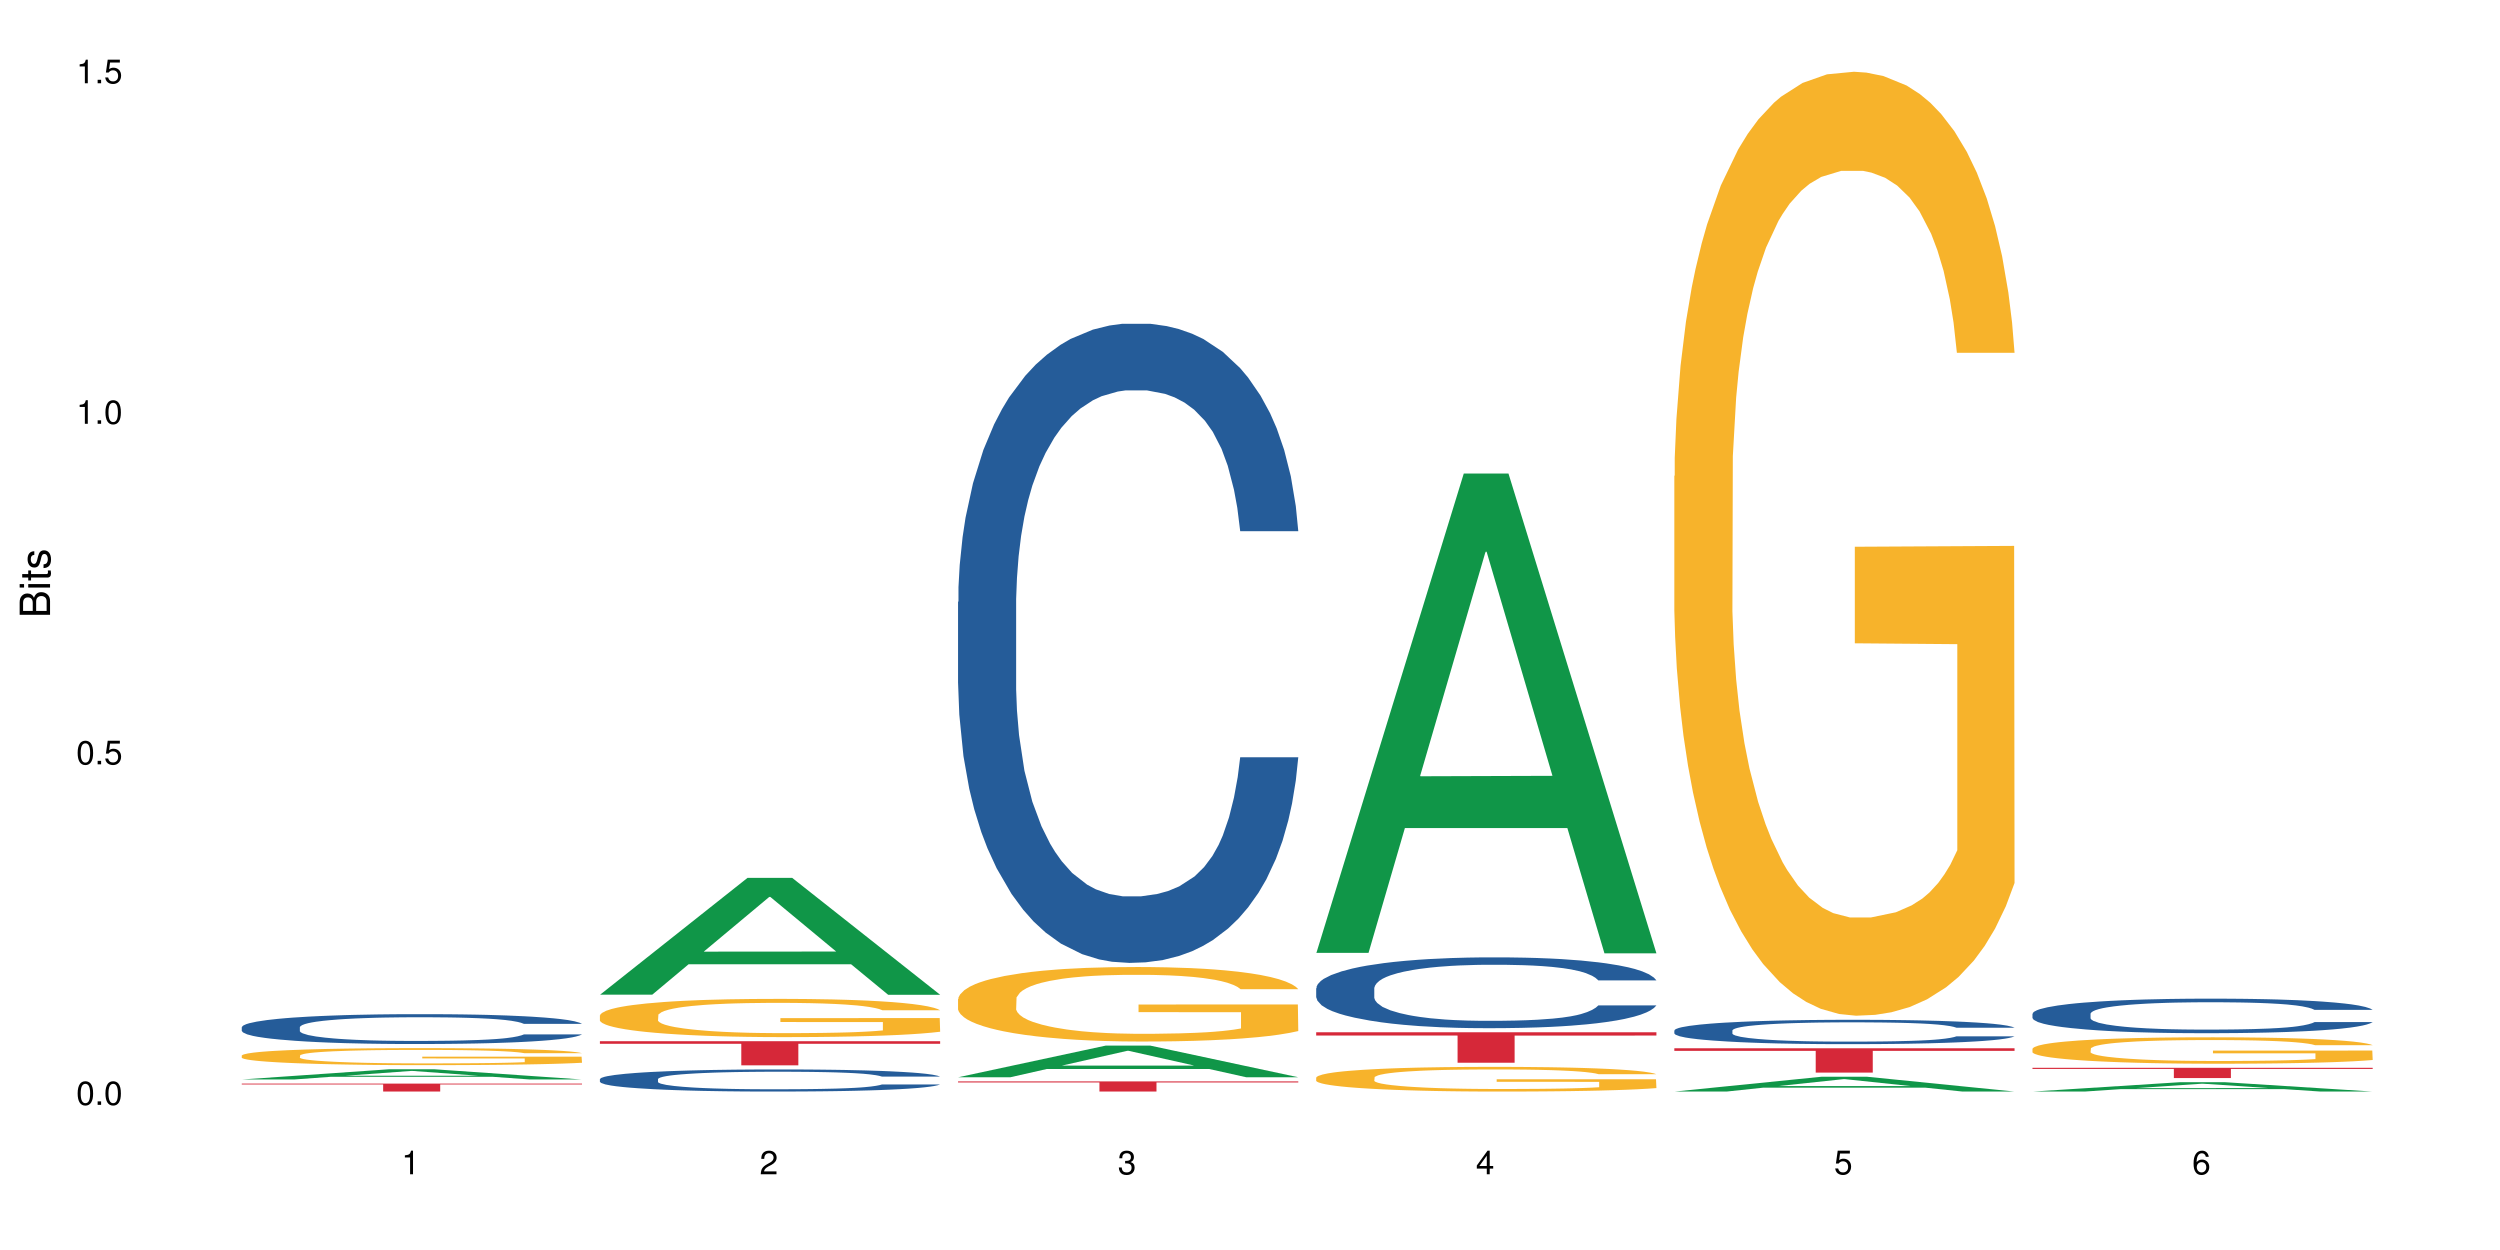 <?xml version="1.0" encoding="UTF-8"?>
<svg xmlns="http://www.w3.org/2000/svg" xmlns:xlink="http://www.w3.org/1999/xlink" width="720pt" height="360pt" viewBox="0 0 720 360" version="1.1">
<defs>
<g>
<symbol overflow="visible" id="glyph0-0">
<path style="stroke:none;" d=""/>
</symbol>
<symbol overflow="visible" id="glyph0-1">
<path style="stroke:none;" d="M 2.641 -6.797 C 2 -6.797 1.422 -6.531 1.078 -6.047 C 0.641 -5.453 0.406 -4.547 0.406 -3.297 C 0.406 -1 1.188 0.219 2.641 0.219 C 4.078 0.219 4.859 -1 4.859 -3.234 C 4.859 -4.562 4.656 -5.438 4.203 -6.047 C 3.844 -6.531 3.281 -6.797 2.641 -6.797 Z M 2.641 -6.047 C 3.547 -6.047 4 -5.125 4 -3.312 C 4 -1.375 3.562 -0.484 2.625 -0.484 C 1.734 -0.484 1.281 -1.422 1.281 -3.281 C 1.281 -5.141 1.734 -6.047 2.641 -6.047 Z M 2.641 -6.047 "/>
</symbol>
<symbol overflow="visible" id="glyph0-2">
<path style="stroke:none;" d="M 1.828 -1 L 0.828 -1 L 0.828 0 L 1.828 0 Z M 1.828 -1 "/>
</symbol>
<symbol overflow="visible" id="glyph0-3">
<path style="stroke:none;" d="M 4.562 -6.797 L 1.062 -6.797 L 0.547 -3.094 L 1.328 -3.094 C 1.719 -3.562 2.047 -3.734 2.578 -3.734 C 3.484 -3.734 4.062 -3.109 4.062 -2.094 C 4.062 -1.125 3.484 -0.531 2.578 -0.531 C 1.828 -0.531 1.375 -0.906 1.188 -1.672 L 0.328 -1.672 C 0.453 -1.109 0.547 -0.844 0.75 -0.594 C 1.125 -0.078 1.828 0.219 2.594 0.219 C 3.969 0.219 4.922 -0.781 4.922 -2.219 C 4.922 -3.562 4.031 -4.484 2.719 -4.484 C 2.25 -4.484 1.859 -4.359 1.469 -4.062 L 1.734 -5.969 L 4.562 -5.969 Z M 4.562 -6.797 "/>
</symbol>
<symbol overflow="visible" id="glyph0-4">
<path style="stroke:none;" d="M 2.484 -4.844 L 2.484 0 L 3.328 0 L 3.328 -6.797 L 2.766 -6.797 C 2.469 -5.75 2.281 -5.609 0.984 -5.453 L 0.984 -4.844 Z M 2.484 -4.844 "/>
</symbol>
<symbol overflow="visible" id="glyph0-5">
<path style="stroke:none;" d="M 4.859 -0.828 L 1.281 -0.828 C 1.359 -1.391 1.672 -1.75 2.5 -2.234 L 3.469 -2.75 C 4.406 -3.266 4.906 -3.969 4.906 -4.812 C 4.906 -5.375 4.672 -5.906 4.266 -6.266 C 3.859 -6.625 3.375 -6.797 2.719 -6.797 C 1.859 -6.797 1.219 -6.5 0.844 -5.922 C 0.609 -5.562 0.5 -5.125 0.484 -4.438 L 1.328 -4.438 C 1.359 -4.906 1.406 -5.188 1.531 -5.406 C 1.75 -5.812 2.188 -6.062 2.703 -6.062 C 3.469 -6.062 4.031 -5.516 4.031 -4.781 C 4.031 -4.25 3.719 -3.797 3.125 -3.438 L 2.234 -2.938 C 0.812 -2.141 0.406 -1.5 0.328 0 L 4.859 0 Z M 4.859 -0.828 "/>
</symbol>
<symbol overflow="visible" id="glyph0-6">
<path style="stroke:none;" d="M 2.125 -3.125 L 2.578 -3.125 C 3.516 -3.125 3.984 -2.703 3.984 -1.891 C 3.984 -1.031 3.469 -0.531 2.578 -0.531 C 1.656 -0.531 1.203 -0.984 1.156 -1.969 L 0.312 -1.969 C 0.344 -1.422 0.438 -1.078 0.609 -0.766 C 0.953 -0.109 1.625 0.219 2.547 0.219 C 3.953 0.219 4.859 -0.609 4.859 -1.906 C 4.859 -2.766 4.516 -3.25 3.703 -3.516 C 4.344 -3.766 4.656 -4.25 4.656 -4.938 C 4.656 -6.109 3.875 -6.797 2.578 -6.797 C 1.203 -6.797 0.484 -6.047 0.453 -4.609 L 1.297 -4.609 C 1.312 -5.016 1.344 -5.25 1.453 -5.453 C 1.641 -5.828 2.062 -6.062 2.594 -6.062 C 3.344 -6.062 3.797 -5.625 3.797 -4.906 C 3.797 -4.422 3.609 -4.141 3.25 -3.984 C 3.016 -3.891 2.719 -3.844 2.125 -3.844 Z M 2.125 -3.125 "/>
</symbol>
<symbol overflow="visible" id="glyph0-7">
<path style="stroke:none;" d="M 3.141 -1.625 L 3.141 0 L 3.984 0 L 3.984 -1.625 L 4.984 -1.625 L 4.984 -2.391 L 3.984 -2.391 L 3.984 -6.797 L 3.359 -6.797 L 0.266 -2.516 L 0.266 -1.625 Z M 3.141 -2.391 L 1 -2.391 L 3.141 -5.359 Z M 3.141 -2.391 "/>
</symbol>
<symbol overflow="visible" id="glyph0-8">
<path style="stroke:none;" d="M 4.781 -5.031 C 4.609 -6.141 3.891 -6.797 2.844 -6.797 C 2.094 -6.797 1.422 -6.438 1.031 -5.828 C 0.609 -5.172 0.406 -4.344 0.406 -3.094 C 0.406 -1.953 0.578 -1.234 0.984 -0.625 C 1.359 -0.078 1.953 0.219 2.703 0.219 C 3.984 0.219 4.922 -0.734 4.922 -2.078 C 4.922 -3.344 4.062 -4.234 2.844 -4.234 C 2.172 -4.234 1.641 -3.969 1.281 -3.469 C 1.281 -5.125 1.828 -6.047 2.797 -6.047 C 3.391 -6.047 3.797 -5.672 3.938 -5.031 Z M 2.734 -3.484 C 3.547 -3.484 4.062 -2.922 4.062 -2 C 4.062 -1.156 3.484 -0.531 2.703 -0.531 C 1.922 -0.531 1.328 -1.188 1.328 -2.047 C 1.328 -2.891 1.906 -3.484 2.734 -3.484 Z M 2.734 -3.484 "/>
</symbol>
<symbol overflow="visible" id="glyph1-0">
<path style="stroke:none;" d=""/>
</symbol>
<symbol overflow="visible" id="glyph1-1">
<path style="stroke:none;" d="M 0 -0.953 L 0 -4.891 C 0 -5.719 -0.234 -6.344 -0.734 -6.797 C -1.188 -7.234 -1.812 -7.469 -2.5 -7.469 C -3.547 -7.469 -4.188 -7 -4.625 -5.875 C -4.984 -6.672 -5.641 -7.094 -6.531 -7.094 C -7.156 -7.094 -7.734 -6.859 -8.141 -6.391 C -8.562 -5.938 -8.75 -5.344 -8.75 -4.5 L -8.75 -0.953 Z M -4.984 -2.062 L -7.766 -2.062 L -7.766 -4.219 C -7.766 -4.844 -7.688 -5.203 -7.453 -5.5 C -7.219 -5.812 -6.859 -5.969 -6.375 -5.969 C -5.906 -5.969 -5.531 -5.812 -5.297 -5.5 C -5.062 -5.203 -4.984 -4.844 -4.984 -4.219 Z M -0.984 -2.062 L -4 -2.062 L -4 -4.781 C -4 -5.328 -3.859 -5.688 -3.578 -5.953 C -3.297 -6.219 -2.922 -6.359 -2.484 -6.359 C -2.062 -6.359 -1.688 -6.219 -1.406 -5.953 C -1.109 -5.688 -0.984 -5.328 -0.984 -4.781 Z M -0.984 -2.062 "/>
</symbol>
<symbol overflow="visible" id="glyph1-2">
<path style="stroke:none;" d="M -6.281 -1.797 L -6.281 -0.797 L 0 -0.797 L 0 -1.797 Z M -8.75 -1.797 L -8.75 -0.797 L -7.484 -0.797 L -7.484 -1.797 Z M -8.75 -1.797 "/>
</symbol>
<symbol overflow="visible" id="glyph1-3">
<path style="stroke:none;" d="M -6.281 -3.047 L -6.281 -2.016 L -8.016 -2.016 L -8.016 -1.016 L -6.281 -1.016 L -6.281 -0.172 L -5.469 -0.172 L -5.469 -1.016 L -0.719 -1.016 C -0.078 -1.016 0.281 -1.453 0.281 -2.234 C 0.281 -2.469 0.25 -2.719 0.188 -3.047 L -0.641 -3.047 C -0.609 -2.922 -0.594 -2.766 -0.594 -2.562 C -0.594 -2.141 -0.719 -2.016 -1.156 -2.016 L -5.469 -2.016 L -5.469 -3.047 Z M -6.281 -3.047 "/>
</symbol>
<symbol overflow="visible" id="glyph1-4">
<path style="stroke:none;" d="M -4.531 -5.25 C -5.766 -5.25 -6.469 -4.422 -6.469 -2.969 C -6.469 -1.516 -5.719 -0.562 -4.547 -0.562 C -3.562 -0.562 -3.094 -1.062 -2.734 -2.562 L -2.516 -3.484 C -2.344 -4.188 -2.094 -4.469 -1.625 -4.469 C -1.047 -4.469 -0.641 -3.875 -0.641 -3 C -0.641 -2.453 -0.797 -2 -1.062 -1.75 C -1.25 -1.594 -1.422 -1.531 -1.875 -1.469 L -1.875 -0.406 C -0.422 -0.453 0.281 -1.266 0.281 -2.922 C 0.281 -4.5 -0.5 -5.516 -1.719 -5.516 C -2.656 -5.516 -3.172 -4.984 -3.469 -3.734 L -3.703 -2.766 C -3.891 -1.953 -4.156 -1.609 -4.594 -1.609 C -5.172 -1.609 -5.547 -2.125 -5.547 -2.938 C -5.547 -3.75 -5.203 -4.172 -4.531 -4.203 Z M -4.531 -5.25 "/>
</symbol>
</g>
</defs>
<g id="surface45763">
<rect x="0" y="0" width="720" height="360" style="fill:rgb(100%,100%,100%);fill-opacity:1;stroke:none;"/>
<path style=" stroke:none;fill-rule:nonzero;fill:rgb(6.275%,58.824%,28.235%);fill-opacity:1;" d="M 69.629 310.891 L 69.734 310.887 L 112.133 307.945 L 125.008 307.945 L 167.617 310.895 L 152.645 310.895 L 141.969 310.125 L 95.172 310.125 L 84.703 310.891 L 69.629 310.891 L 99.676 309.805 L 137.676 309.805 L 118.727 308.426 L 118.52 308.422 L 118.309 308.434 L 99.57 309.805 L 99.676 309.805 Z M 69.629 310.891 "/>
<path style=" stroke:none;fill-rule:nonzero;fill:rgb(14.51%,36.078%,60%);fill-opacity:1;" d="M 69.629 295.824 L 69.75 295.816 L 69.75 295.625 L 70.105 295.328 L 70.945 294.949 L 71.781 294.691 L 73.93 294.227 L 76.918 293.777 L 80.027 293.434 L 82.297 293.23 L 84.328 293.07 L 88.988 292.781 L 91.977 292.633 L 95.203 292.5 L 99.145 292.363 L 102.012 292.285 L 108.465 292.16 L 113.246 292.105 L 116.949 292.082 L 124.957 292.082 L 129.734 292.113 L 133.203 292.152 L 137.023 292.215 L 140.25 292.285 L 145.867 292.457 L 150.887 292.68 L 153.156 292.805 L 156.742 293.047 L 159.492 293.285 L 161.402 293.488 L 163.555 293.777 L 165.465 294.133 L 166.898 294.535 L 167.617 294.871 L 150.887 294.871 L 150.051 294.559 L 149.094 294.312 L 147.301 293.992 L 145.508 293.762 L 143 293.535 L 140.73 293.387 L 137.621 293.238 L 134.875 293.145 L 132.008 293.07 L 129.258 293.023 L 124 292.977 L 117.906 292.977 L 115.637 292.992 L 110.977 293.055 L 108.465 293.109 L 104.879 293.223 L 102.371 293.324 L 99.383 293.48 L 97.352 293.613 L 94.844 293.82 L 93.051 294 L 91.02 294.258 L 89.824 294.457 L 88.75 294.676 L 87.793 294.934 L 87.074 295.211 L 86.598 295.5 L 86.359 295.785 L 86.359 297.004 L 86.598 297.285 L 87.195 297.613 L 88.75 298.094 L 91.02 298.512 L 93.648 298.84 L 96.156 299.078 L 97.59 299.188 L 99.504 299.312 L 102.492 299.469 L 106.793 299.629 L 109.301 299.691 L 113.125 299.754 L 117.07 299.785 L 122.328 299.785 L 126.988 299.754 L 130.094 299.715 L 133.32 299.652 L 137.742 299.516 L 140.492 299.391 L 142.879 299.242 L 144.672 299.094 L 145.867 298.969 L 147.66 298.723 L 149.094 298.457 L 150.168 298.18 L 150.887 297.914 L 167.617 297.914 L 166.898 298.227 L 165.824 298.535 L 164.75 298.762 L 163.074 299.039 L 161.164 299.281 L 158.414 299.555 L 156.145 299.738 L 153.156 299.934 L 150.41 300.082 L 147.422 300.219 L 143 300.375 L 140.133 300.453 L 137.023 300.523 L 133.32 300.586 L 128.66 300.641 L 123.641 300.672 L 118.98 300.68 L 113.961 300.664 L 110.258 300.633 L 105.359 300.562 L 99.266 300.422 L 94.844 300.273 L 91.379 300.121 L 88.391 299.965 L 85.043 299.754 L 80.742 299.406 L 78.113 299.141 L 76.32 298.918 L 74.289 298.613 L 72.855 298.34 L 71.184 297.898 L 69.988 297.34 L 69.629 296.906 Z M 69.629 295.824 "/>
<path style=" stroke:none;fill-rule:nonzero;fill:rgb(96.863%,70.196%,16.863%);fill-opacity:1;" d="M 69.629 303.961 L 69.75 303.957 L 69.75 303.867 L 70.227 303.664 L 71.422 303.387 L 72.977 303.16 L 74.648 302.98 L 75.723 302.887 L 77.516 302.75 L 79.07 302.652 L 83.012 302.453 L 88.031 302.262 L 90.781 302.184 L 93.887 302.105 L 98.309 302.02 L 100.34 301.988 L 106.555 301.918 L 113.605 301.875 L 121.371 301.859 L 124.957 301.863 L 129.855 301.883 L 136.547 301.934 L 140.371 301.977 L 143.359 302.02 L 146.465 302.078 L 150.289 302.168 L 153.875 302.277 L 156.742 302.383 L 159.609 302.52 L 162 302.66 L 164.031 302.82 L 165.824 303.008 L 166.898 303.164 L 167.617 303.32 L 151.008 303.32 L 150.051 303.164 L 148.977 303.043 L 147.184 302.895 L 145.391 302.789 L 143.598 302.703 L 140.25 302.586 L 137.383 302.516 L 133.801 302.453 L 130.332 302.41 L 126.391 302.383 L 124 302.375 L 117.668 302.375 L 111.93 302.406 L 108.586 302.441 L 106.195 302.477 L 102.848 302.547 L 100.816 302.598 L 99.621 302.637 L 96.039 302.773 L 93.648 302.898 L 92.332 302.984 L 90.66 303.117 L 89.465 303.238 L 88.152 303.418 L 87.434 303.555 L 86.477 303.859 L 86.359 304.664 L 86.719 304.836 L 87.434 305.02 L 88.391 305.18 L 89.824 305.348 L 91.258 305.48 L 93.77 305.652 L 95.918 305.77 L 97.59 305.848 L 100.816 305.969 L 102.133 306.008 L 105.238 306.09 L 108.465 306.152 L 112.41 306.207 L 115.395 306.23 L 120.176 306.254 L 126.27 306.254 L 133.441 306.227 L 137.98 306.191 L 141.09 306.156 L 143.121 306.125 L 145.629 306.074 L 147.422 306.031 L 149.094 305.98 L 151.125 305.906 L 151.125 304.836 L 121.609 304.828 L 121.609 304.328 L 167.496 304.324 L 167.617 306.074 L 165.105 306.195 L 162 306.312 L 159.012 306.402 L 155.906 306.477 L 151.484 306.562 L 147.898 306.617 L 142.402 306.68 L 137.383 306.719 L 132.125 306.746 L 127.465 306.762 L 121.969 306.766 L 117.07 306.758 L 111.812 306.73 L 107.629 306.695 L 103.805 306.648 L 99.98 306.59 L 95.203 306.496 L 92.094 306.422 L 88.867 306.324 L 85.641 306.215 L 82.773 306.094 L 80.863 306 L 78.949 305.891 L 76.918 305.758 L 75.008 305.605 L 73.574 305.465 L 72.258 305.309 L 71.301 305.16 L 70.348 304.961 L 69.867 304.797 L 69.629 304.66 Z M 69.629 303.961 "/>
<path style=" stroke:none;fill-rule:nonzero;fill:rgb(83.922%,15.686%,22.353%);fill-opacity:1;" d="M 69.629 312.074 L 167.617 312.074 L 167.617 312.32 L 126.777 312.32 L 126.777 314.371 L 110.348 314.371 L 110.348 312.324 L 110.109 312.32 L 69.629 312.32 Z M 69.629 312.074 "/>
<path style=" stroke:none;fill-rule:nonzero;fill:rgb(6.275%,58.824%,28.235%);fill-opacity:1;" d="M 172.773 286.465 L 172.879 286.434 L 215.277 252.832 L 228.152 252.832 L 270.762 286.496 L 255.789 286.496 L 245.113 277.707 L 198.316 277.707 L 187.848 286.465 L 172.773 286.465 L 202.82 274.074 L 240.82 274.043 L 221.871 258.332 L 221.664 258.301 L 221.453 258.395 L 202.715 274.043 L 202.82 274.074 Z M 172.773 286.465 "/>
<path style=" stroke:none;fill-rule:nonzero;fill:rgb(14.51%,36.078%,60%);fill-opacity:1;" d="M 172.773 310.773 L 172.895 310.766 L 172.895 310.625 L 173.25 310.406 L 174.09 310.125 L 174.926 309.934 L 177.074 309.59 L 180.062 309.258 L 183.168 309.004 L 185.441 308.852 L 187.473 308.734 L 192.133 308.52 L 195.121 308.41 L 198.344 308.309 L 202.289 308.211 L 205.156 308.152 L 211.609 308.059 L 216.391 308.02 L 220.094 308 L 228.102 308 L 232.879 308.023 L 236.344 308.055 L 240.168 308.102 L 243.395 308.152 L 249.012 308.281 L 254.031 308.441 L 256.301 308.535 L 259.887 308.719 L 262.633 308.891 L 264.547 309.043 L 266.699 309.258 L 268.609 309.52 L 270.043 309.816 L 270.762 310.066 L 254.031 310.066 L 253.195 309.836 L 252.238 309.656 L 250.445 309.414 L 248.652 309.246 L 246.145 309.078 L 243.875 308.969 L 240.766 308.855 L 238.02 308.785 L 235.152 308.734 L 232.402 308.699 L 227.145 308.664 L 221.051 308.664 L 218.781 308.676 L 214.121 308.723 L 211.609 308.762 L 208.023 308.844 L 205.516 308.922 L 202.527 309.039 L 200.496 309.137 L 197.988 309.289 L 196.195 309.422 L 194.164 309.613 L 192.969 309.758 L 191.895 309.922 L 190.938 310.113 L 190.219 310.316 L 189.742 310.535 L 189.504 310.742 L 189.504 311.645 L 189.742 311.855 L 190.34 312.102 L 191.895 312.453 L 194.164 312.762 L 196.793 313.008 L 199.301 313.184 L 200.734 313.266 L 202.648 313.359 L 205.637 313.473 L 209.938 313.59 L 212.445 313.637 L 216.27 313.684 L 220.215 313.707 L 225.473 313.707 L 230.133 313.684 L 233.238 313.656 L 236.465 313.609 L 240.887 313.508 L 243.637 313.414 L 246.023 313.305 L 247.816 313.195 L 249.012 313.102 L 250.805 312.922 L 252.238 312.723 L 253.312 312.52 L 254.031 312.32 L 270.762 312.32 L 270.043 312.555 L 268.969 312.781 L 267.891 312.949 L 266.219 313.152 L 264.309 313.336 L 261.559 313.539 L 259.289 313.672 L 256.301 313.816 L 253.555 313.93 L 250.566 314.027 L 246.145 314.145 L 243.277 314.203 L 240.168 314.254 L 236.465 314.301 L 231.805 314.34 L 226.785 314.363 L 222.125 314.371 L 217.105 314.359 L 213.402 314.336 L 208.504 314.285 L 202.41 314.18 L 197.988 314.066 L 194.523 313.957 L 191.535 313.84 L 188.188 313.684 L 183.887 313.426 L 181.258 313.23 L 179.465 313.066 L 177.434 312.84 L 176 312.637 L 174.328 312.309 L 173.133 311.895 L 172.773 311.574 Z M 172.773 310.773 "/>
<path style=" stroke:none;fill-rule:nonzero;fill:rgb(96.863%,70.196%,16.863%);fill-opacity:1;" d="M 172.773 292.395 L 172.895 292.383 L 172.895 292.184 L 173.371 291.73 L 174.566 291.105 L 176.121 290.594 L 177.793 290.191 L 178.867 289.98 L 180.66 289.676 L 182.215 289.457 L 186.156 289.004 L 191.176 288.582 L 193.926 288.398 L 197.031 288.23 L 201.453 288.039 L 203.484 287.969 L 209.699 287.805 L 216.75 287.707 L 224.516 287.676 L 228.102 287.688 L 233 287.727 L 239.691 287.836 L 243.516 287.938 L 246.504 288.039 L 249.609 288.168 L 253.434 288.371 L 257.02 288.609 L 259.887 288.852 L 262.754 289.156 L 265.145 289.477 L 267.176 289.828 L 268.969 290.25 L 270.043 290.602 L 270.762 290.957 L 254.152 290.957 L 253.195 290.602 L 252.117 290.332 L 250.328 290 L 248.535 289.758 L 246.742 289.566 L 243.395 289.305 L 240.527 289.145 L 236.941 289.004 L 233.477 288.914 L 229.535 288.852 L 227.145 288.832 L 220.812 288.832 L 215.074 288.902 L 211.73 288.984 L 209.34 289.062 L 205.992 289.215 L 203.961 289.336 L 202.766 289.418 L 199.184 289.727 L 196.793 290.008 L 195.477 290.199 L 193.805 290.504 L 192.609 290.773 L 191.297 291.176 L 190.578 291.477 L 189.621 292.164 L 189.504 293.973 L 189.863 294.355 L 190.578 294.77 L 191.535 295.129 L 192.969 295.512 L 194.402 295.805 L 196.91 296.195 L 199.062 296.457 L 200.734 296.629 L 203.961 296.902 L 205.277 296.992 L 208.383 297.172 L 211.609 297.312 L 215.555 297.434 L 218.539 297.492 L 223.32 297.543 L 229.414 297.543 L 236.586 297.484 L 241.125 297.402 L 244.23 297.324 L 246.266 297.254 L 248.773 297.141 L 250.566 297.043 L 252.238 296.93 L 254.27 296.758 L 254.27 294.355 L 224.754 294.344 L 224.754 293.219 L 270.641 293.207 L 270.762 297.141 L 268.25 297.414 L 265.145 297.676 L 262.156 297.875 L 259.051 298.047 L 254.629 298.238 L 251.043 298.359 L 245.547 298.5 L 240.527 298.59 L 235.27 298.652 L 230.609 298.68 L 225.113 298.691 L 220.215 298.672 L 214.957 298.609 L 210.773 298.531 L 206.949 298.43 L 203.125 298.301 L 198.344 298.086 L 195.238 297.918 L 192.012 297.707 L 188.785 297.453 L 185.918 297.184 L 184.008 296.973 L 182.094 296.73 L 180.062 296.43 L 178.152 296.086 L 176.719 295.773 L 175.402 295.422 L 174.445 295.09 L 173.492 294.637 L 173.012 294.273 L 172.773 293.965 Z M 172.773 292.395 "/>
<path style=" stroke:none;fill-rule:nonzero;fill:rgb(83.922%,15.686%,22.353%);fill-opacity:1;" d="M 172.773 299.871 L 270.762 299.871 L 270.762 300.613 L 229.922 300.621 L 229.922 306.82 L 213.492 306.82 L 213.492 300.629 L 213.254 300.613 L 172.773 300.613 Z M 172.773 299.871 "/>
<path style=" stroke:none;fill-rule:nonzero;fill:rgb(6.275%,58.824%,28.235%);fill-opacity:1;" d="M 275.918 310.246 L 276.023 310.238 L 318.422 301.141 L 331.297 301.141 L 373.906 310.254 L 358.934 310.254 L 348.258 307.875 L 301.461 307.875 L 290.992 310.246 L 275.918 310.246 L 305.961 306.891 L 343.965 306.883 L 325.016 302.629 L 324.805 302.621 L 324.598 302.648 L 305.859 306.883 L 305.961 306.891 Z M 275.918 310.246 "/>
<path style=" stroke:none;fill-rule:nonzero;fill:rgb(14.51%,36.078%,60%);fill-opacity:1;" d="M 275.918 173.336 L 276.039 173.168 L 276.039 169.129 L 276.395 162.738 L 277.23 154.66 L 278.07 149.109 L 280.219 139.18 L 283.207 129.59 L 286.312 122.188 L 288.586 117.812 L 290.617 114.445 L 295.277 108.223 L 298.262 105.023 L 301.488 102.164 L 305.434 99.305 L 308.301 97.621 L 314.754 94.93 L 319.535 93.75 L 323.238 93.246 L 331.246 93.246 L 336.023 93.918 L 339.488 94.762 L 343.312 96.105 L 346.539 97.621 L 352.156 101.324 L 357.176 106.035 L 359.445 108.727 L 363.031 113.941 L 365.777 118.988 L 367.691 123.363 L 369.84 129.59 L 371.754 137.16 L 373.188 145.742 L 373.906 152.977 L 357.176 152.977 L 356.34 146.246 L 355.383 141.031 L 353.59 134.133 L 351.797 129.254 L 349.289 124.375 L 347.02 121.176 L 343.91 117.98 L 341.164 115.961 L 338.293 114.445 L 335.547 113.438 L 330.289 112.43 L 324.195 112.43 L 321.922 112.766 L 317.262 114.109 L 314.754 115.289 L 311.168 117.645 L 308.66 119.832 L 305.672 123.195 L 303.641 126.059 L 301.133 130.43 L 299.34 134.301 L 297.309 139.855 L 296.113 144.059 L 295.035 148.773 L 294.082 154.324 L 293.363 160.215 L 292.887 166.438 L 292.648 172.496 L 292.648 198.574 L 292.887 204.633 L 293.484 211.699 L 295.035 221.965 L 297.309 230.883 L 299.938 237.949 L 302.445 242.996 L 303.879 245.352 L 305.793 248.043 L 308.777 251.41 L 313.082 254.773 L 315.59 256.121 L 319.414 257.465 L 323.359 258.141 L 328.617 258.141 L 333.277 257.465 L 336.383 256.625 L 339.609 255.277 L 344.031 252.418 L 346.777 249.727 L 349.168 246.527 L 350.961 243.332 L 352.156 240.641 L 353.949 235.426 L 355.383 229.703 L 356.457 223.812 L 357.176 218.094 L 373.906 218.094 L 373.188 224.824 L 372.113 231.387 L 371.035 236.266 L 369.363 242.156 L 367.453 247.371 L 364.703 253.258 L 362.434 257.129 L 359.445 261.336 L 356.695 264.531 L 353.711 267.395 L 349.289 270.758 L 346.422 272.441 L 343.312 273.953 L 339.609 275.301 L 334.949 276.48 L 329.93 277.152 L 325.27 277.32 L 320.25 276.984 L 316.547 276.309 L 311.648 274.797 L 305.551 271.766 L 301.133 268.57 L 297.664 265.375 L 294.68 262.008 L 291.332 257.465 L 287.031 250.062 L 284.402 244.34 L 282.609 239.629 L 280.578 233.07 L 279.145 227.18 L 277.473 217.758 L 276.277 205.812 L 275.918 196.555 Z M 275.918 173.336 "/>
<path style=" stroke:none;fill-rule:nonzero;fill:rgb(96.863%,70.196%,16.863%);fill-opacity:1;" d="M 275.918 287.691 L 276.039 287.672 L 276.039 287.281 L 276.516 286.398 L 277.711 285.184 L 279.262 284.184 L 280.938 283.398 L 282.012 282.988 L 283.805 282.398 L 285.359 281.969 L 289.301 281.086 L 294.32 280.262 L 297.07 279.91 L 300.176 279.578 L 304.598 279.207 L 306.629 279.066 L 312.844 278.754 L 319.891 278.559 L 327.66 278.5 L 331.246 278.52 L 336.145 278.598 L 342.836 278.812 L 346.66 279.008 L 349.648 279.207 L 352.754 279.461 L 356.578 279.852 L 360.164 280.324 L 363.031 280.793 L 365.898 281.383 L 368.289 282.008 L 370.32 282.695 L 372.113 283.516 L 373.188 284.203 L 373.906 284.891 L 357.293 284.891 L 356.34 284.203 L 355.262 283.676 L 353.473 283.027 L 351.68 282.559 L 349.887 282.184 L 346.539 281.676 L 343.672 281.359 L 340.086 281.086 L 336.621 280.91 L 332.68 280.793 L 330.289 280.754 L 323.957 280.754 L 318.219 280.891 L 314.875 281.047 L 312.484 281.203 L 309.137 281.5 L 307.105 281.734 L 305.91 281.891 L 302.328 282.5 L 299.938 283.047 L 298.621 283.418 L 296.949 284.008 L 295.754 284.535 L 294.441 285.32 L 293.723 285.91 L 292.766 287.242 L 292.648 290.77 L 293.004 291.516 L 293.723 292.316 L 294.68 293.023 L 296.113 293.77 L 297.547 294.336 L 300.055 295.102 L 302.207 295.609 L 303.879 295.945 L 307.105 296.473 L 308.422 296.648 L 311.527 297.004 L 314.754 297.277 L 318.699 297.512 L 321.684 297.629 L 326.465 297.727 L 332.559 297.727 L 339.73 297.609 L 344.27 297.453 L 347.375 297.297 L 349.406 297.16 L 351.918 296.945 L 353.711 296.746 L 355.383 296.531 L 357.414 296.199 L 357.414 291.516 L 327.898 291.496 L 327.898 289.301 L 373.785 289.281 L 373.906 296.945 L 371.395 297.473 L 368.289 297.984 L 365.301 298.375 L 362.195 298.707 L 357.773 299.078 L 354.188 299.316 L 348.691 299.59 L 343.672 299.766 L 338.414 299.883 L 333.754 299.941 L 328.258 299.961 L 323.359 299.922 L 318.102 299.805 L 313.918 299.648 L 310.094 299.453 L 306.27 299.199 L 301.488 298.785 L 298.383 298.453 L 295.156 298.043 L 291.93 297.551 L 289.062 297.023 L 287.148 296.609 L 285.238 296.141 L 283.207 295.551 L 281.297 294.887 L 279.859 294.277 L 278.547 293.594 L 277.59 292.945 L 276.633 292.062 L 276.156 291.359 L 275.918 290.75 Z M 275.918 287.691 "/>
<path style=" stroke:none;fill-rule:nonzero;fill:rgb(83.922%,15.686%,22.353%);fill-opacity:1;" d="M 275.918 311.434 L 373.906 311.434 L 373.906 311.746 L 333.066 311.75 L 333.066 314.371 L 316.637 314.371 L 316.637 311.754 L 316.398 311.746 L 275.918 311.746 Z M 275.918 311.434 "/>
<path style=" stroke:none;fill-rule:nonzero;fill:rgb(6.275%,58.824%,28.235%);fill-opacity:1;" d="M 379.062 274.426 L 379.168 274.297 L 421.566 136.383 L 434.441 136.383 L 477.047 274.555 L 462.078 274.555 L 451.402 238.488 L 404.605 238.488 L 394.137 274.426 L 379.062 274.426 L 409.105 223.566 L 447.109 223.438 L 428.16 158.957 L 427.949 158.828 L 427.742 159.215 L 409.004 223.438 L 409.105 223.566 Z M 379.062 274.426 "/>
<path style=" stroke:none;fill-rule:nonzero;fill:rgb(14.51%,36.078%,60%);fill-opacity:1;" d="M 379.062 284.605 L 379.18 284.586 L 379.18 284.141 L 379.539 283.43 L 380.375 282.535 L 381.211 281.922 L 383.363 280.824 L 386.352 279.762 L 389.457 278.941 L 391.727 278.457 L 393.762 278.082 L 398.422 277.395 L 401.406 277.039 L 404.633 276.723 L 408.578 276.406 L 411.445 276.219 L 417.898 275.922 L 422.68 275.789 L 426.383 275.734 L 434.387 275.734 L 439.168 275.809 L 442.633 275.902 L 446.457 276.051 L 449.684 276.219 L 455.301 276.629 L 460.32 277.152 L 462.59 277.449 L 466.176 278.027 L 468.922 278.586 L 470.836 279.07 L 472.984 279.762 L 474.898 280.598 L 476.332 281.551 L 477.047 282.352 L 460.32 282.352 L 459.484 281.605 L 458.527 281.027 L 456.734 280.262 L 454.941 279.723 L 452.434 279.184 L 450.16 278.828 L 447.055 278.473 L 444.309 278.25 L 441.438 278.082 L 438.691 277.973 L 433.434 277.859 L 427.34 277.859 L 425.066 277.898 L 420.406 278.047 L 417.898 278.176 L 414.312 278.438 L 411.805 278.68 L 408.816 279.051 L 406.785 279.367 L 404.277 279.852 L 402.484 280.281 L 400.453 280.898 L 399.258 281.363 L 398.18 281.883 L 397.227 282.5 L 396.508 283.152 L 396.031 283.84 L 395.793 284.512 L 395.793 287.402 L 396.031 288.07 L 396.629 288.855 L 398.18 289.992 L 400.453 290.98 L 403.082 291.762 L 405.59 292.32 L 407.023 292.582 L 408.938 292.879 L 411.922 293.254 L 416.227 293.625 L 418.734 293.773 L 422.559 293.922 L 426.5 293.996 L 431.758 293.996 L 436.422 293.922 L 439.527 293.828 L 442.754 293.68 L 447.176 293.363 L 449.922 293.066 L 452.312 292.711 L 454.105 292.359 L 455.301 292.059 L 457.094 291.48 L 458.527 290.848 L 459.602 290.195 L 460.32 289.562 L 477.047 289.562 L 476.332 290.309 L 475.258 291.035 L 474.18 291.574 L 472.508 292.227 L 470.598 292.805 L 467.848 293.457 L 465.578 293.887 L 462.59 294.352 L 459.84 294.707 L 456.855 295.023 L 452.434 295.395 L 449.566 295.582 L 446.457 295.75 L 442.754 295.898 L 438.094 296.027 L 433.074 296.102 L 428.414 296.121 L 423.395 296.086 L 419.691 296.012 L 414.793 295.844 L 408.695 295.508 L 404.277 295.152 L 400.809 294.801 L 397.824 294.426 L 394.477 293.922 L 390.176 293.102 L 387.547 292.469 L 385.754 291.949 L 383.723 291.223 L 382.289 290.57 L 380.617 289.523 L 379.422 288.203 L 379.062 287.176 Z M 379.062 284.605 "/>
<path style=" stroke:none;fill-rule:nonzero;fill:rgb(96.863%,70.196%,16.863%);fill-opacity:1;" d="M 379.062 310.305 L 379.18 310.297 L 379.18 310.168 L 379.66 309.875 L 380.855 309.473 L 382.406 309.141 L 384.082 308.879 L 385.156 308.742 L 386.949 308.547 L 388.504 308.406 L 392.445 308.113 L 397.465 307.84 L 400.211 307.723 L 403.32 307.613 L 407.742 307.488 L 409.773 307.445 L 415.984 307.34 L 423.035 307.273 L 430.805 307.254 L 434.387 307.262 L 439.289 307.289 L 445.98 307.359 L 449.805 307.426 L 452.789 307.488 L 455.898 307.574 L 459.723 307.703 L 463.309 307.859 L 466.176 308.016 L 469.043 308.211 L 471.434 308.418 L 473.465 308.645 L 475.258 308.918 L 476.332 309.145 L 477.047 309.375 L 460.438 309.375 L 459.484 309.145 L 458.406 308.973 L 456.613 308.758 L 454.824 308.602 L 453.031 308.477 L 449.684 308.309 L 446.816 308.203 L 443.23 308.113 L 439.766 308.055 L 435.824 308.016 L 433.434 308.004 L 427.098 308.004 L 421.363 308.047 L 418.016 308.102 L 415.629 308.152 L 412.281 308.25 L 410.25 308.328 L 409.055 308.379 L 405.469 308.582 L 403.082 308.762 L 401.766 308.887 L 400.094 309.082 L 398.898 309.258 L 397.582 309.516 L 396.867 309.711 L 395.91 310.152 L 395.793 311.324 L 396.148 311.57 L 396.867 311.836 L 397.824 312.07 L 399.258 312.316 L 400.691 312.504 L 403.199 312.758 L 405.352 312.93 L 407.023 313.039 L 410.25 313.215 L 411.566 313.273 L 414.672 313.391 L 417.898 313.48 L 421.84 313.559 L 424.828 313.598 L 429.609 313.629 L 435.703 313.629 L 442.871 313.59 L 447.414 313.539 L 450.52 313.488 L 452.551 313.441 L 455.062 313.371 L 456.855 313.305 L 458.527 313.234 L 460.559 313.121 L 460.559 311.57 L 431.043 311.562 L 431.043 310.836 L 476.93 310.828 L 477.047 313.371 L 474.539 313.547 L 471.434 313.715 L 468.445 313.844 L 465.34 313.953 L 460.918 314.078 L 457.332 314.156 L 451.836 314.246 L 446.816 314.305 L 441.559 314.344 L 436.898 314.363 L 431.402 314.371 L 426.5 314.359 L 421.242 314.32 L 417.062 314.266 L 413.238 314.203 L 409.414 314.117 L 404.633 313.98 L 401.527 313.871 L 398.301 313.734 L 395.074 313.57 L 392.207 313.395 L 390.293 313.258 L 388.383 313.105 L 386.352 312.91 L 384.438 312.688 L 383.004 312.484 L 381.691 312.258 L 380.734 312.043 L 379.777 311.754 L 379.301 311.52 L 379.062 311.316 Z M 379.062 310.305 "/>
<path style=" stroke:none;fill-rule:nonzero;fill:rgb(83.922%,15.686%,22.353%);fill-opacity:1;" d="M 379.062 297.301 L 477.047 297.301 L 477.047 298.242 L 436.211 298.25 L 436.211 306.074 L 419.781 306.074 L 419.781 298.258 L 419.543 298.242 L 379.062 298.242 Z M 379.062 297.301 "/>
<path style=" stroke:none;fill-rule:nonzero;fill:rgb(6.275%,58.824%,28.235%);fill-opacity:1;" d="M 482.207 314.367 L 482.312 314.363 L 524.707 310.09 L 537.586 310.09 L 580.191 314.371 L 565.223 314.371 L 554.543 313.254 L 507.75 313.254 L 497.281 314.367 L 482.207 314.367 L 512.25 312.789 L 550.254 312.785 L 531.305 310.789 L 531.094 310.785 L 530.887 310.797 L 512.145 312.785 L 512.25 312.789 Z M 482.207 314.367 "/>
<path style=" stroke:none;fill-rule:nonzero;fill:rgb(14.51%,36.078%,60%);fill-opacity:1;" d="M 482.207 296.758 L 482.324 296.75 L 482.324 296.598 L 482.684 296.355 L 483.52 296.047 L 484.355 295.836 L 486.508 295.457 L 489.496 295.09 L 492.602 294.809 L 494.871 294.641 L 496.902 294.516 L 501.562 294.277 L 504.551 294.156 L 507.777 294.047 L 511.723 293.938 L 514.59 293.875 L 521.043 293.77 L 525.82 293.727 L 529.527 293.707 L 537.531 293.707 L 542.312 293.73 L 545.777 293.766 L 549.602 293.816 L 552.828 293.875 L 558.445 294.016 L 563.465 294.195 L 565.734 294.297 L 569.32 294.496 L 572.066 294.688 L 573.98 294.855 L 576.129 295.09 L 578.043 295.379 L 579.477 295.707 L 580.191 295.98 L 563.465 295.98 L 562.625 295.727 L 561.672 295.527 L 559.879 295.266 L 558.086 295.078 L 555.578 294.891 L 553.305 294.77 L 550.199 294.648 L 547.449 294.57 L 544.582 294.516 L 541.836 294.477 L 536.578 294.438 L 530.484 294.438 L 528.211 294.449 L 523.551 294.5 L 521.043 294.547 L 517.457 294.637 L 514.949 294.719 L 511.961 294.848 L 509.93 294.957 L 507.418 295.125 L 505.629 295.27 L 503.598 295.48 L 502.402 295.641 L 501.324 295.82 L 500.371 296.035 L 499.652 296.258 L 499.176 296.496 L 498.934 296.727 L 498.934 297.719 L 499.176 297.949 L 499.773 298.219 L 501.324 298.609 L 503.598 298.949 L 506.227 299.219 L 508.734 299.41 L 510.168 299.5 L 512.078 299.602 L 515.066 299.73 L 519.371 299.859 L 521.879 299.91 L 525.703 299.961 L 529.645 299.988 L 534.902 299.988 L 539.562 299.961 L 542.672 299.93 L 545.898 299.879 L 550.32 299.77 L 553.066 299.668 L 555.457 299.547 L 557.25 299.422 L 558.445 299.32 L 560.238 299.121 L 561.672 298.906 L 562.746 298.68 L 563.465 298.461 L 580.191 298.461 L 579.477 298.719 L 578.402 298.969 L 577.324 299.156 L 575.652 299.379 L 573.738 299.578 L 570.992 299.801 L 568.723 299.949 L 565.734 300.109 L 562.984 300.23 L 559.996 300.34 L 555.578 300.469 L 552.707 300.531 L 549.602 300.59 L 545.898 300.641 L 541.238 300.688 L 536.219 300.711 L 531.559 300.719 L 526.539 300.707 L 522.836 300.68 L 517.934 300.621 L 511.84 300.508 L 507.418 300.387 L 503.953 300.262 L 500.969 300.137 L 497.621 299.961 L 493.32 299.68 L 490.691 299.461 L 488.898 299.281 L 486.867 299.031 L 485.434 298.809 L 483.758 298.449 L 482.562 297.996 L 482.207 297.641 Z M 482.207 296.758 "/>
<path style=" stroke:none;fill-rule:nonzero;fill:rgb(96.863%,70.196%,16.863%);fill-opacity:1;" d="M 482.207 137.105 L 482.324 136.855 L 482.324 131.891 L 482.805 120.719 L 484 105.324 L 485.551 92.664 L 487.227 82.73 L 488.301 77.52 L 490.094 70.07 L 491.645 64.609 L 495.59 53.438 L 500.609 43.008 L 503.355 38.539 L 506.465 34.316 L 510.887 29.602 L 512.918 27.863 L 519.129 23.891 L 526.18 21.406 L 533.949 20.664 L 537.531 20.91 L 542.434 21.906 L 549.125 24.637 L 552.949 27.117 L 555.934 29.602 L 559.043 32.828 L 562.867 37.793 L 566.449 43.754 L 569.32 49.711 L 572.188 57.16 L 574.578 65.105 L 576.609 73.793 L 578.402 84.223 L 579.477 92.91 L 580.191 101.602 L 563.582 101.602 L 562.625 92.91 L 561.551 86.207 L 559.758 78.016 L 557.965 72.055 L 556.176 67.34 L 552.828 60.883 L 549.961 56.91 L 546.375 53.438 L 542.91 51.199 L 538.965 49.711 L 536.578 49.215 L 530.242 49.215 L 524.508 50.953 L 521.16 52.938 L 518.773 54.926 L 515.426 58.648 L 513.395 61.629 L 512.199 63.613 L 508.613 71.312 L 506.227 78.262 L 504.91 82.98 L 503.238 90.43 L 502.043 97.133 L 500.727 107.062 L 500.012 114.512 L 499.055 131.395 L 498.934 176.086 L 499.293 185.52 L 500.012 195.699 L 500.969 204.637 L 502.402 214.07 L 503.836 221.27 L 506.344 230.953 L 508.496 237.41 L 510.168 241.629 L 513.395 248.332 L 514.707 250.566 L 517.816 255.039 L 521.043 258.512 L 524.984 261.492 L 527.973 262.98 L 532.754 264.223 L 538.848 264.223 L 546.016 262.734 L 550.559 260.746 L 553.664 258.762 L 555.695 257.023 L 558.207 254.293 L 559.996 251.809 L 561.672 249.078 L 563.703 244.859 L 563.703 185.52 L 534.188 185.27 L 534.188 157.465 L 580.074 157.215 L 580.191 254.293 L 577.684 260.996 L 574.578 267.449 L 571.59 272.418 L 568.48 276.637 L 564.062 281.355 L 560.477 284.336 L 554.98 287.809 L 549.961 290.043 L 544.703 291.535 L 540.043 292.277 L 534.547 292.527 L 529.645 292.031 L 524.387 290.539 L 520.207 288.555 L 516.383 286.07 L 512.559 282.844 L 507.777 277.629 L 504.672 273.41 L 501.445 268.195 L 498.219 261.988 L 495.352 255.285 L 493.438 250.07 L 491.527 244.113 L 489.496 236.664 L 487.582 228.223 L 486.148 220.527 L 484.836 211.836 L 483.879 203.645 L 482.922 192.473 L 482.445 183.535 L 482.207 175.836 Z M 482.207 137.105 "/>
<path style=" stroke:none;fill-rule:nonzero;fill:rgb(83.922%,15.686%,22.353%);fill-opacity:1;" d="M 482.207 301.898 L 580.191 301.898 L 580.191 302.648 L 539.355 302.656 L 539.355 308.91 L 522.926 308.91 L 522.926 302.66 L 522.688 302.648 L 482.207 302.648 Z M 482.207 301.898 "/>
<path style=" stroke:none;fill-rule:nonzero;fill:rgb(6.275%,58.824%,28.235%);fill-opacity:1;" d="M 585.352 314.367 L 585.453 314.367 L 627.852 311.672 L 640.73 311.672 L 683.336 314.371 L 668.367 314.371 L 657.688 313.664 L 610.895 313.664 L 600.426 314.367 L 585.352 314.367 L 615.395 313.375 L 653.398 313.371 L 634.449 312.113 L 634.238 312.109 L 634.031 312.117 L 615.289 313.371 L 615.395 313.375 Z M 585.352 314.367 "/>
<path style=" stroke:none;fill-rule:nonzero;fill:rgb(14.51%,36.078%,60%);fill-opacity:1;" d="M 585.352 291.945 L 585.469 291.938 L 585.469 291.719 L 585.828 291.371 L 586.664 290.938 L 587.5 290.637 L 589.652 290.102 L 592.641 289.582 L 595.746 289.184 L 598.016 288.945 L 600.047 288.766 L 604.707 288.43 L 607.695 288.258 L 610.922 288.102 L 614.867 287.945 L 617.734 287.855 L 624.188 287.711 L 628.965 287.648 L 632.672 287.621 L 640.676 287.621 L 645.457 287.656 L 648.922 287.703 L 652.746 287.773 L 655.973 287.855 L 661.59 288.055 L 666.609 288.312 L 668.879 288.457 L 672.461 288.738 L 675.211 289.012 L 677.125 289.246 L 679.273 289.582 L 681.188 289.992 L 682.621 290.453 L 683.336 290.848 L 666.609 290.848 L 665.77 290.48 L 664.816 290.199 L 663.023 289.828 L 661.23 289.566 L 658.723 289.301 L 656.449 289.129 L 653.344 288.957 L 650.594 288.848 L 647.727 288.766 L 644.98 288.711 L 639.723 288.656 L 633.625 288.656 L 631.355 288.676 L 626.695 288.746 L 624.188 288.809 L 620.602 288.938 L 618.094 289.055 L 615.105 289.238 L 613.074 289.391 L 610.562 289.629 L 608.77 289.836 L 606.738 290.137 L 605.547 290.363 L 604.469 290.617 L 603.512 290.918 L 602.797 291.238 L 602.32 291.574 L 602.078 291.898 L 602.078 293.309 L 602.32 293.637 L 602.918 294.016 L 604.469 294.57 L 606.738 295.055 L 609.367 295.434 L 611.879 295.707 L 613.312 295.836 L 615.223 295.98 L 618.211 296.16 L 622.512 296.344 L 625.023 296.414 L 628.848 296.488 L 632.789 296.523 L 638.047 296.523 L 642.707 296.488 L 645.816 296.441 L 649.043 296.371 L 653.465 296.215 L 656.211 296.07 L 658.602 295.898 L 660.395 295.727 L 661.59 295.578 L 663.383 295.297 L 664.816 294.988 L 665.891 294.672 L 666.609 294.363 L 683.336 294.363 L 682.621 294.727 L 681.543 295.082 L 680.469 295.344 L 678.797 295.66 L 676.883 295.945 L 674.137 296.262 L 671.867 296.469 L 668.879 296.699 L 666.129 296.871 L 663.141 297.023 L 658.723 297.207 L 655.852 297.297 L 652.746 297.379 L 649.043 297.453 L 644.383 297.516 L 639.363 297.551 L 634.703 297.562 L 629.684 297.543 L 625.98 297.508 L 621.078 297.426 L 614.984 297.262 L 610.562 297.09 L 607.098 296.914 L 604.109 296.734 L 600.766 296.488 L 596.465 296.09 L 593.836 295.781 L 592.043 295.523 L 590.012 295.172 L 588.578 294.852 L 586.902 294.344 L 585.707 293.699 L 585.352 293.199 Z M 585.352 291.945 "/>
<path style=" stroke:none;fill-rule:nonzero;fill:rgb(96.863%,70.196%,16.863%);fill-opacity:1;" d="M 585.352 302 L 585.469 301.996 L 585.469 301.855 L 585.949 301.543 L 587.141 301.109 L 588.695 300.758 L 590.367 300.48 L 591.445 300.332 L 593.238 300.125 L 594.789 299.973 L 598.734 299.656 L 603.754 299.367 L 606.5 299.242 L 609.609 299.121 L 614.027 298.992 L 616.062 298.941 L 622.273 298.832 L 629.324 298.762 L 637.094 298.742 L 640.676 298.746 L 645.578 298.773 L 652.27 298.852 L 656.094 298.922 L 659.078 298.992 L 662.188 299.082 L 666.012 299.219 L 669.594 299.387 L 672.461 299.555 L 675.332 299.762 L 677.723 299.984 L 679.754 300.227 L 681.543 300.52 L 682.621 300.762 L 683.336 301.008 L 666.727 301.008 L 665.77 300.762 L 664.695 300.574 L 662.902 300.348 L 661.109 300.18 L 659.316 300.047 L 655.973 299.867 L 653.105 299.754 L 649.52 299.656 L 646.055 299.594 L 642.109 299.555 L 639.723 299.539 L 633.387 299.539 L 627.652 299.59 L 624.305 299.645 L 621.914 299.699 L 618.57 299.805 L 616.539 299.887 L 615.344 299.941 L 611.758 300.16 L 609.367 300.352 L 608.055 300.484 L 606.383 300.695 L 605.188 300.883 L 603.871 301.16 L 603.156 301.367 L 602.199 301.84 L 602.078 303.094 L 602.438 303.355 L 603.156 303.641 L 604.109 303.891 L 605.547 304.156 L 606.98 304.359 L 609.488 304.629 L 611.641 304.809 L 613.312 304.93 L 616.539 305.117 L 617.852 305.18 L 620.961 305.305 L 624.188 305.402 L 628.129 305.484 L 631.117 305.527 L 635.898 305.562 L 641.992 305.562 L 649.16 305.52 L 653.703 305.465 L 656.809 305.406 L 658.84 305.359 L 661.352 305.281 L 663.141 305.215 L 664.816 305.137 L 666.848 305.02 L 666.848 303.355 L 637.332 303.352 L 637.332 302.57 L 683.219 302.562 L 683.336 305.281 L 680.828 305.469 L 677.723 305.652 L 674.734 305.789 L 671.625 305.91 L 667.203 306.039 L 663.621 306.125 L 658.125 306.223 L 653.105 306.285 L 647.848 306.324 L 643.188 306.348 L 637.691 306.355 L 632.789 306.34 L 627.531 306.297 L 623.352 306.242 L 619.527 306.172 L 615.703 306.082 L 610.922 305.938 L 607.816 305.816 L 604.59 305.672 L 601.363 305.5 L 598.496 305.312 L 596.582 305.164 L 594.672 304.996 L 592.641 304.789 L 590.727 304.555 L 589.293 304.336 L 587.98 304.094 L 587.023 303.863 L 586.066 303.551 L 585.59 303.301 L 585.352 303.086 Z M 585.352 302 "/>
<path style=" stroke:none;fill-rule:nonzero;fill:rgb(83.922%,15.686%,22.353%);fill-opacity:1;" d="M 585.352 307.531 L 683.336 307.531 L 683.336 307.852 L 642.5 307.852 L 642.5 310.492 L 626.07 310.492 L 626.07 307.855 L 625.832 307.852 L 585.352 307.852 Z M 585.352 307.531 "/>
<g style="fill:rgb(0%,0%,0%);fill-opacity:1;">
  <use xlink:href="#glyph0-1" x="21.957" y="318.198"/>
  <use xlink:href="#glyph0-2" x="27.291" y="318.198"/>
  <use xlink:href="#glyph0-1" x="29.958" y="318.198"/>
</g>
<g style="fill:rgb(0%,0%,0%);fill-opacity:1;">
  <use xlink:href="#glyph0-1" x="21.957" y="220.124"/>
  <use xlink:href="#glyph0-2" x="27.291" y="220.124"/>
  <use xlink:href="#glyph0-3" x="29.958" y="220.124"/>
</g>
<g style="fill:rgb(0%,0%,0%);fill-opacity:1;">
  <use xlink:href="#glyph0-4" x="21.957" y="122.05"/>
  <use xlink:href="#glyph0-2" x="27.291" y="122.05"/>
  <use xlink:href="#glyph0-1" x="29.958" y="122.05"/>
</g>
<g style="fill:rgb(0%,0%,0%);fill-opacity:1;">
  <use xlink:href="#glyph0-4" x="21.957" y="23.979"/>
  <use xlink:href="#glyph0-2" x="27.291" y="23.979"/>
  <use xlink:href="#glyph0-3" x="29.958" y="23.979"/>
</g>
<g style="fill:rgb(0%,0%,0%);fill-opacity:1;">
  <use xlink:href="#glyph0-4" x="115.621" y="338.19"/>
</g>
<g style="fill:rgb(0%,0%,0%);fill-opacity:1;">
  <use xlink:href="#glyph0-5" x="218.766" y="338.19"/>
</g>
<g style="fill:rgb(0%,0%,0%);fill-opacity:1;">
  <use xlink:href="#glyph0-6" x="321.91" y="338.19"/>
</g>
<g style="fill:rgb(0%,0%,0%);fill-opacity:1;">
  <use xlink:href="#glyph0-7" x="425.055" y="338.19"/>
</g>
<g style="fill:rgb(0%,0%,0%);fill-opacity:1;">
  <use xlink:href="#glyph0-3" x="528.199" y="338.19"/>
</g>
<g style="fill:rgb(0%,0%,0%);fill-opacity:1;">
  <use xlink:href="#glyph0-8" x="631.344" y="338.19"/>
</g>
<g style="fill:rgb(0%,0%,0%);fill-opacity:1;">
  <use xlink:href="#glyph1-1" x="14.412" y="178.016"/>
  <use xlink:href="#glyph1-2" x="14.412" y="170.012"/>
  <use xlink:href="#glyph1-3" x="14.412" y="167.348"/>
  <use xlink:href="#glyph1-4" x="14.412" y="164.012"/>
</g>
</g>
</svg>
